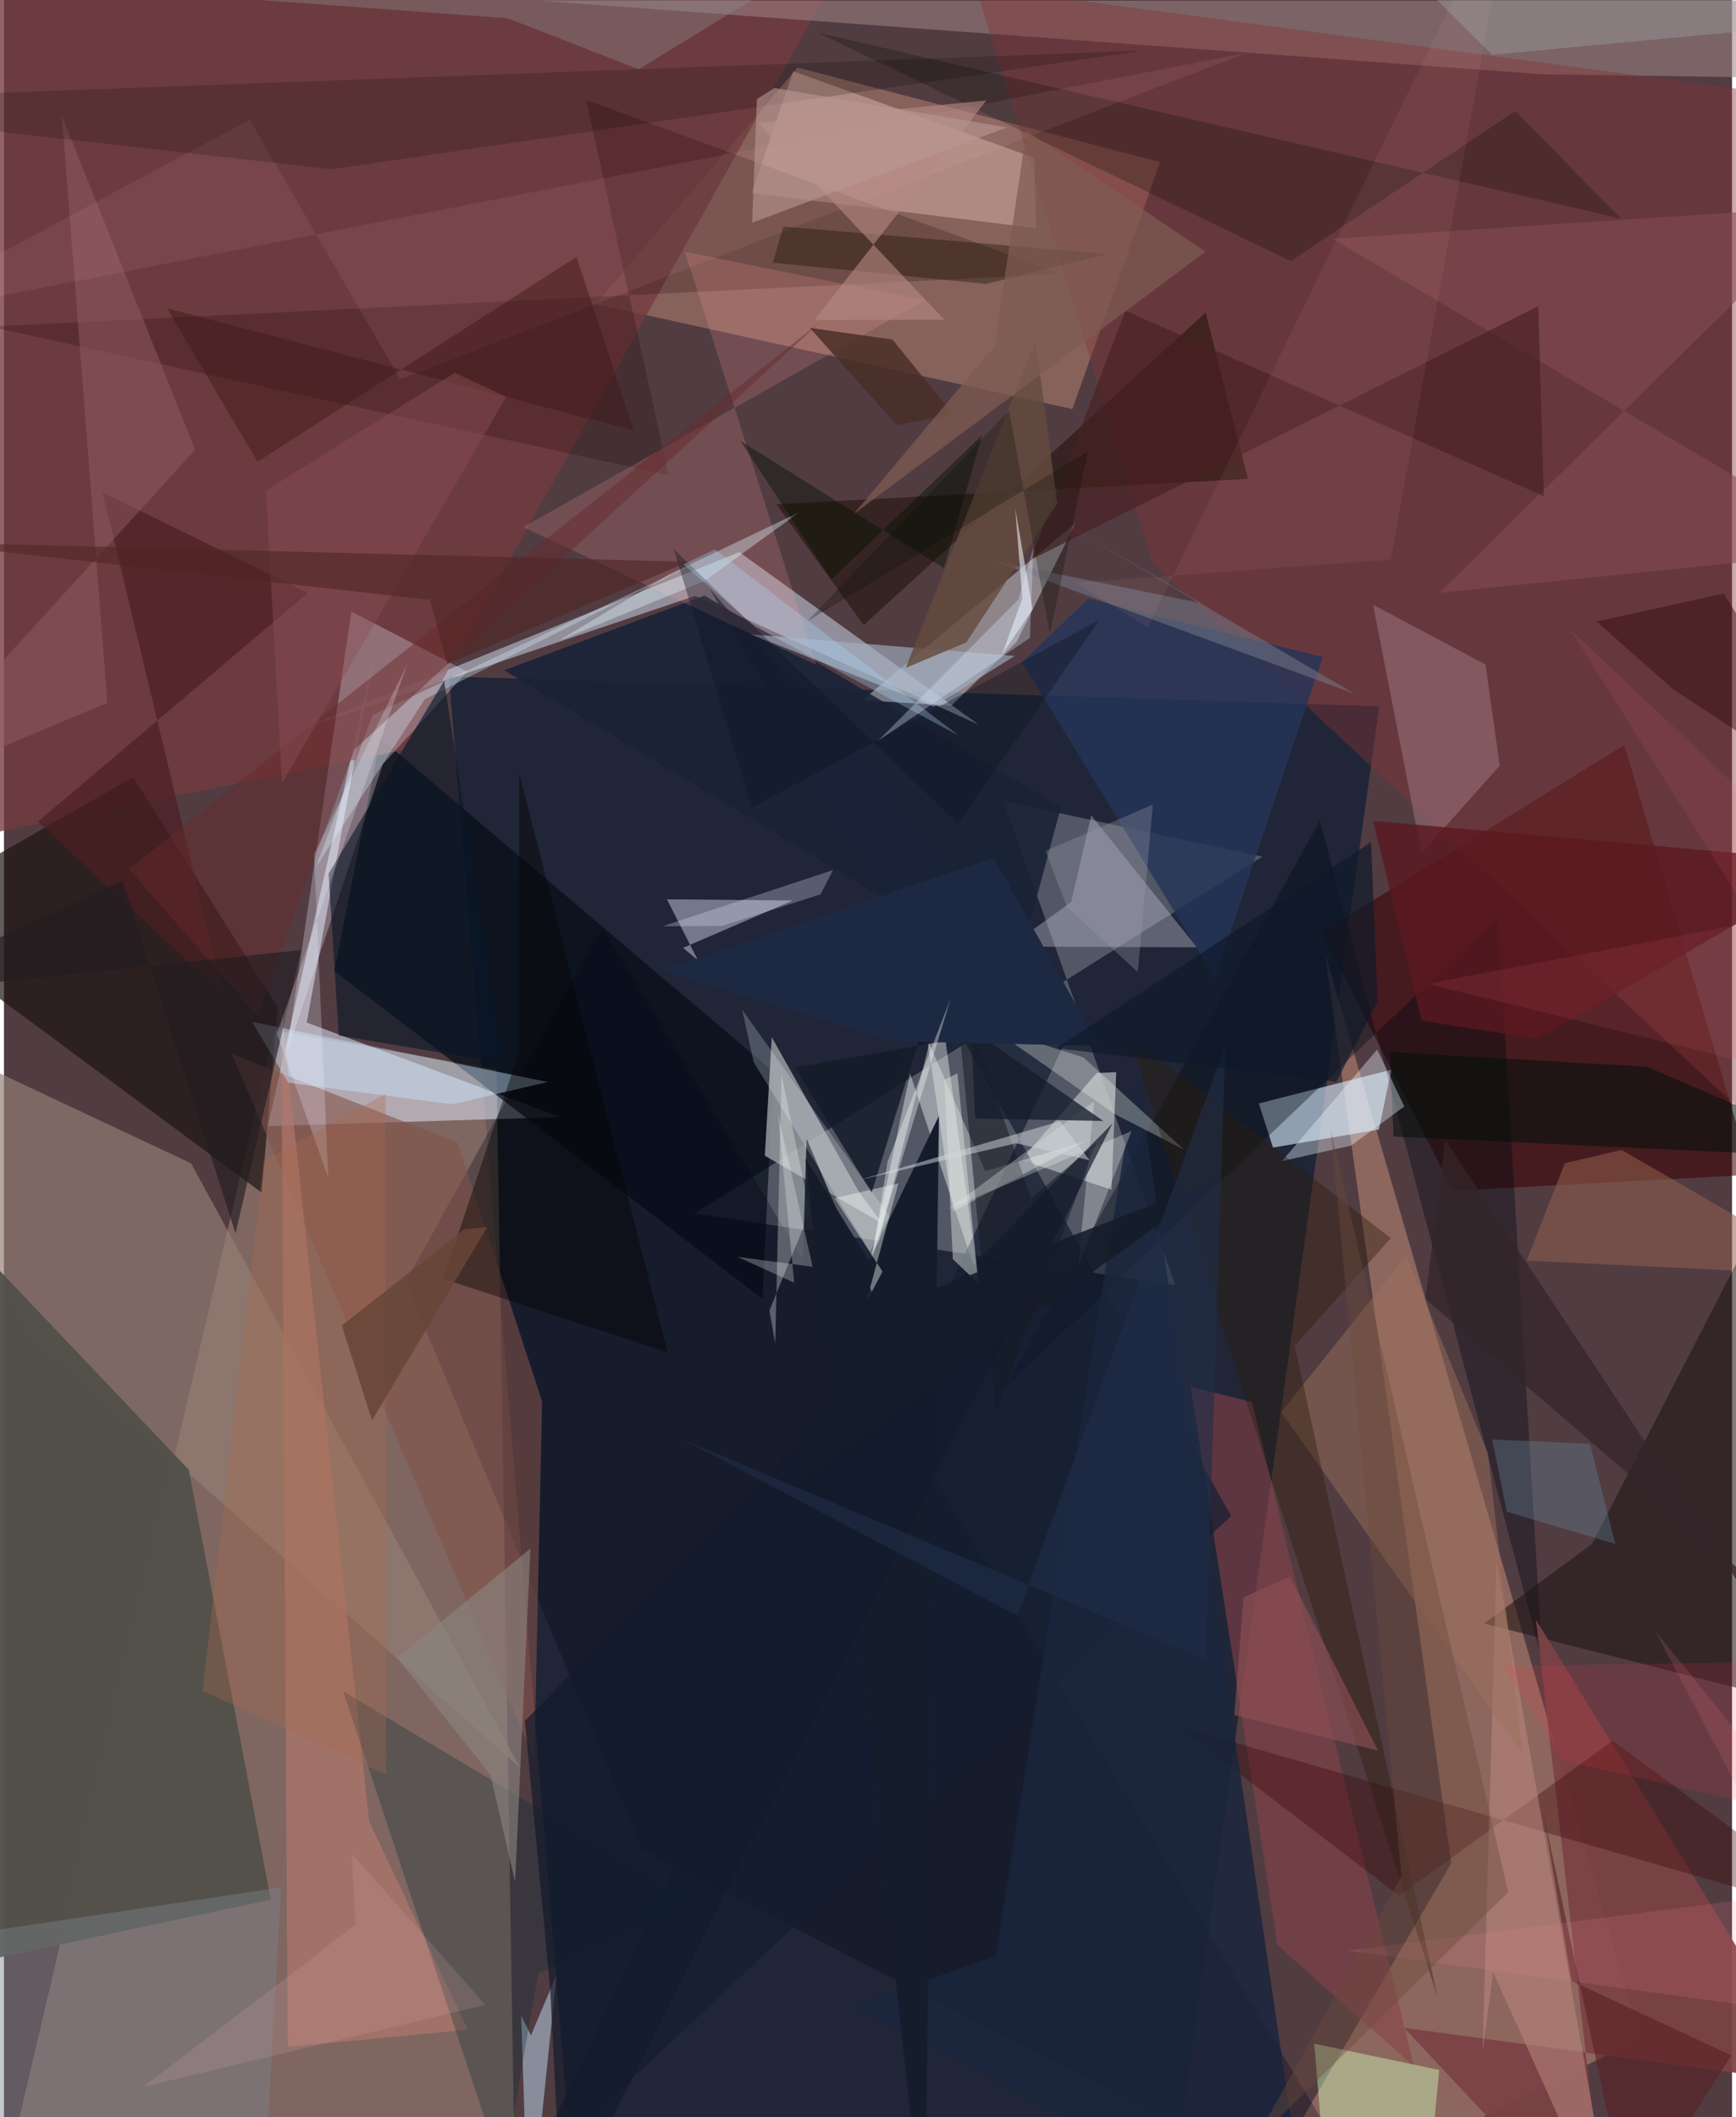 <svg xmlns="http://www.w3.org/2000/svg" width="228" height="278" viewBox="0 0 836 1024"><path fill="#513c42" d="M0 0h836v1024H0z"/><path fill="#001830" fill-opacity=".608" d="M665.36 341.623L561.456 1086l-285.345-20.781-60.857-738.037z"/><path fill="#ad8f7d" fill-opacity=".506" d="M247.49 1074.607l-9.187-557.245-107.47-19.1L-6.997 1086z"/><path fill="#b78572" fill-opacity=".584" d="M639.04 460.985l61.115 440.188L592.503 1086l199.164-100.267z"/><path fill="#7f868f" fill-opacity=".51" d="M483.513 387.482l83.163 234.016-232.556-34.536 274.686-172.624z"/><path fill="#ac7c6e" fill-opacity=".588" d="M516.846 197.844L286.34 147.01l97.581-114.321L559.317 78.39z"/><path fill="#dbdff1" fill-opacity=".561" d="M269.034 540.287l-141.367 4.36 50.823-225.23-32.021 175.15z"/><path fill="#d4e2f5" fill-opacity=".498" d="M334.349 288.227l-189.606 64.022 210.982-85.209 115.966 83.531z"/><path fill="#947e73" fill-opacity=".678" d="M90.528 562.675L-62 490.946 11.953 643.77 249.77 855.115z"/><path fill="#3d0003" fill-opacity=".553" d="M783.849 360.352l-146.383 90.543 63.549 125.036 144.387-7.76z"/><path fill="#050d17" fill-opacity=".702" d="M366.931 628.212l5.303-109.768-190.077-161.43-22.372 112.618z"/><path fill="#733c3f" fill-opacity=".78" d="M406.233-18.308L193.284 362.727-62 414.252V-56.344z"/><path fill="#9f8484" fill-opacity=".545" d="M744.235 35.926L898 38.2V.318L258.99.35z"/><path fill="#d8ebfd" fill-opacity=".612" d="M665.138 546.317l-51.222 8.732-6.83-21.348 64.093-16.313z"/><path fill="#1e1314" fill-opacity=".69" d="M-55.606 443.41L62.483 375.9l69.942 111.134-7.736 89.797z"/><path fill="#d6dde0" fill-opacity=".459" d="M518.449 253.048l-103.282 85.639 43.23 2.57 31.467-30.752z"/><path fill="#853336" fill-opacity=".416" d="M470.107-6.412l375.564 50.29L898 590.775l-342.052-318.17z"/><path fill="#a0a7a9" fill-opacity=".78" d="M413.737 576.655l-42.292-74.957-3.362 57.27 56.8 32.78z"/><path fill="#53514a" fill-opacity=".969" d="M-62 959.473l191.11-40.658L89.387 710.83-62 551.528z"/><path fill="#eaecfd" fill-opacity=".294" d="M168.043 295.756l-31.404 214.422 46.646-140.508 40.837-44.826z"/><path fill="#000414" fill-opacity=".302" d="M671.389 1081.275L289.46 448.41l-95.106 171.53L308.73 894.521z"/><path fill="#f5fdfa" fill-opacity=".42" d="M438.36 519.219l-26.635 125.642L452.9 484.344l18.521 135.103z"/><path fill="#f7cfca" fill-opacity=".361" d="M499.231 110.348l-137.4-16.943 19.93-58.948L498.394 76.31z"/><path fill="#dae1f2" fill-opacity=".447" d="M320.731 434.968l15.02 29.531-7.2-6.048 52.997-22.913z"/><path fill="#010911" fill-opacity=".376" d="M483.743 671.872l152.882-274.99L744.32 804.024l-21.58-360.703z"/><path fill="#b3babd" fill-opacity=".725" d="M535.812 575.403l-43.754-14.37 36.568-42.07 9.447-.372z"/><path fill="#884349" fill-opacity=".592" d="M682.097 999.46l-78.345-321.368-29.64-7.314 41.965 269.952z"/><path fill="#141d31" fill-opacity=".694" d="M253.2 1053.014l266.98-563.366-178.585-204.653 252.069 448.207z"/><path fill="#82524a" fill-opacity=".592" d="M256.577 850.683l-146.45-340.996 109.325 43.008 40.883 125.176z"/><path fill="#1f1415" fill-opacity=".565" d="M898 831.515V494.666L768.176 746.835l-52.182 38.409z"/><path fill="#1c0000" fill-opacity=".224" d="M511.639 132.503l-229.99-84.18 39.93 181.549-328.692-71.896z"/><path fill="#7b4245" fill-opacity=".933" d="M879.056 1008.173L741.118 783.33 775.902 1086l-98.564-105.227z"/><path fill="#200f06" fill-opacity=".537" d="M581.307 151.166l20.495 80.46-228.138 12.272 42.257 58.44z"/><path fill="#bab9c9" fill-opacity=".408" d="M525.979 394.364l51.136 63.814-90.62-.365 29.812-21.551z"/><path fill="#b4796c" fill-opacity=".639" d="M134.093 487.046l42.595 393.91 47.75 100.75-87.145 8.283z"/><path fill="#243558" fill-opacity=".808" d="M524.525 289.627l113.546 28.14-52.255 155.216-93.308-152.675z"/><path fill="#c7e5ff" fill-opacity=".431" d="M263.083 523.319l-46.219 10.792-79.347-10.418-17.46-29.436z"/><path fill="#b4cce0" fill-opacity=".561" d="M254.933 984.398l-4.72-9.465L253.855 1086l13.426-130.645z"/><path fill="#d0fdbc" fill-opacity=".439" d="M686.299 1086l-48.045-45.247-4.378-52.303 60.463 12.708z"/><path fill="#192237" fill-opacity=".886" d="M241.89 324.194l247.347 148.422 22.079-82.19-172.439-102.384z"/><path fill="#ff9e9e" fill-opacity=".192" d="M393.006 321.573l-141.76-66.617 194.24-109.69-116.091-23.502z"/><path fill="#956c75" fill-opacity=".612" d="M716.706 321.41l6.934 48.914-37.876 42.362-23.414-120.189z"/><path fill="#022c35" fill-opacity=".294" d="M258.408 954.55l-16.869 96.967-77.456-233.53 171.86 102.866z"/><path fill="#0a0901" fill-opacity=".255" d="M622.488 126.292L393.828 15.826l388.4 89.918-51.032-52.084z"/><path fill="#3a0505" fill-opacity=".349" d="M778.259 841.891l-103.263 75.05-107.407-82.156L898 930.19z"/><path fill="#7b838c" fill-opacity=".447" d="M134.053 912.866L124.397 1086H33.644L-62 942.251z"/><path fill="#bb877d" fill-opacity=".553" d="M715.333 992.323l6.69-237.405L780.087 1086l-59.655-132.034z"/><path fill="#1a253c" fill-opacity=".855" d="M548.179 517.517l-68.353 428.51-69.194 24.322L631.572 1086z"/><path fill="#9b715a" fill-opacity=".478" d="M617.958 682.983L734.574 848.38l-16.672-145.452-39.46-95.684z"/><path fill="#a4b2c3" fill-opacity=".631" d="M361.252 306.77l88.559 34.968 39.143-24.465-88.488-7.19z"/><path fill="#4c1f22" fill-opacity=".702" d="M16.457 397.426l130.536-110.604-99.27-48.667 58.246 242.793z"/><path fill="#060301" fill-opacity=".42" d="M321.089 654.12l-71.85-280.287-.078 134.993-36.676 109.69z"/><path fill="#925f63" fill-opacity=".478" d="M28.064 56.1l64.431 161.42L-62 387.087l112.015-47.213z"/><path fill="#f5fcf1" fill-opacity=".294" d="M570.894 556.074l-33.402-17.154-59.949-41.883 44.808 14.467z"/><path fill="#151d2d" d="M445.487 1086l6.842-546.313-33.816 70.297-30.772-49.61z"/><path fill="#f6fcfb" fill-opacity=".396" d="M425.005 614.97l-7.963 15.227 15.655-57.853-30.916 7.16z"/><path fill="#844b50" fill-opacity=".573" d="M884.25 99.686L694.592 286.662 898 266.174 642.747 115.507z"/><path fill="#f7fdfb" fill-opacity=".349" d="M446.61 502.516l12.515 83.534 63.425-33.763-47.797 14.171z"/><path fill="#fab4c2" fill-opacity=".09" d="M-62 154.882L601.066 25.567 191.703 183.482 118.887 57.894z"/><path fill="#dbf1fe" fill-opacity=".329" d="M203.56 338.223l-52.81 81.507 27.59-73.897 158.253-74.558z"/><path fill="#080200" fill-opacity=".188" d="M-62 47.11v9.877l220.549 24.872 392.743-57.397z"/><path fill="#92604f" fill-opacity=".533" d="M782.515 556.177l-27.441 6.432-18.4 47.09 150.888 7.221z"/><path fill="#020f0b" fill-opacity=".549" d="M670.639 508.832l124.045 7.117L898 560.33l-225.798-10.64z"/><path fill="#5b181f" fill-opacity=".804" d="M685.83 493.648l-23.472-96.602 227.239 20.076-147.606 85.333z"/><path fill="#091729" fill-opacity=".6" d="M241.26 514.182l-79.305-13.363-4.904-78.243 55.896-93.295z"/><path fill="#69292c" fill-opacity=".471" d="M169.535 362.57l-46.952 128.786-62.07-71.033 334.235-264.44z"/><path fill="#492022" fill-opacity=".663" d="M496.532 270.855l46.009-120.558 202.405 89.695-2.7-91.892z"/><path fill="#747886" fill-opacity=".545" d="M514.054 253.893l65.452 37.905-101.155-20.556 175.025 64.3z"/><path fill="#8b8680" fill-opacity=".608" d="M254.703 748.97l-7.434 161.272-11.917-51.865-45.092-56.473z"/><path fill="#e9f7ff" fill-opacity=".373" d="M664.347 507.599l13.1 27.554-25.678 18.9-33.508 7.543z"/><path fill="#131a28" fill-opacity=".827" d="M419.739 576.856l-37.083-60.52 135.171-23.846-75.3 10.693z"/><path fill="#2d1e0c" fill-opacity=".396" d="M544.161 500.826l126.743 97.995-46.42 52.142 69.11 315.133z"/><path fill="#eaf3eb" fill-opacity=".318" d="M389.866 586.075l-13.702-66.337-3.033 130.007-2.836-15.875z"/><path fill="#171b23" fill-opacity=".545" d="M528.382 552.868L479.82 683.75l-20.01-211.525 37.08 107.391z"/><path fill="#e1f9ff" fill-opacity=".369" d="M338.936 281.02l-70.725 28.941 53.167-31.923 63.39-30.282z"/><path fill="#ecf0ef" fill-opacity=".306" d="M545.572 547.01l-25.921 65.678 7.75-79.975L456.7 584.93z"/><path fill="#151d2c" fill-opacity=".765" d="M467.561 492.593l-64.196-39.745 128.442 89.327-61.944-1.166z"/><path fill="#181501" fill-opacity=".376" d="M475.121 137.35l58.78-14.528-156.891-13.223-5.054 17.45z"/><path fill="#411719" fill-opacity=".478" d="M276.968 124.246l27.742 83.953-225.794-59.092 43.71 74.18z"/><path fill="#231d21" fill-opacity=".651" d="M-62 481.158l205.787-21.65-31.764 137.044-54.586-170.687z"/><path fill="#482e26" fill-opacity=".82" d="M459.281 200.508l-27.443 5.09-41.951-47.005 39.965 5.644z"/><path fill="#8d8d90" fill-opacity=".38" d="M243.707 8.81L94.65-2.152l270.022.377-57.603 35.3z"/><path fill="#6a99b2" fill-opacity=".282" d="M767.32 698.34l12.202 48.404-52.472-15.583-7.117-34.944z"/><path fill="#8a4f55" fill-opacity=".451" d="M134.514 378.808l-7.792-141.484 91.3-57.054 24.92 11.65z"/><path fill="#644b3e" fill-opacity=".827" d="M499.064 164.823L436.259 323.01l29.264-12.262 44.043-67.23z"/><path fill="#5a2125" fill-opacity=".616" d="M744.752 877.275l13.566 80.811 77.336 36.04-49.268 77.806z"/><path fill="#ffb1ae" fill-opacity=".071" d="M518.636 281.767l152.234-11.109L731.193-62 553.35 303.565z"/><path fill="#330c0d" fill-opacity=".471" d="M807.667 333.524l-37.23-32.908 61.557-13.52L898 392.808z"/><path fill="#121a2b" fill-opacity=".686" d="M536.39 543.21L252.008 832.334l12.269 129.999 5.59 110.612z"/><path fill="#0c1521" fill-opacity=".373" d="M461.487 398.428l68.515-98.622-168.165 90.918-37.78-125.111z"/><path fill="#a5afb2" fill-opacity=".341" d="M630.723-62L898-27.343 846.989 14.59 719.885 26.494z"/><path fill="#502525" fill-opacity=".584" d="M206.072 290.13l8.482 31.044 116.737-49.495-374.272-9.513z"/><path fill="#f4f3ff" fill-opacity=".235" d="M156.904 569.614l-6.915-156.584 45.064-91.671-63.016 178.569z"/><path fill="#7e5c52" fill-opacity=".722" d="M479.227 167.373l-68.029 81.147L581.26 121.717 494.651 63.33z"/><path fill="#dae1de" fill-opacity=".475" d="M471.4 620.796l-10.15-101.692-6.404 3.257 4.199 86.624z"/><path fill="#b78983" fill-opacity=".604" d="M454.996 154.683l-90.052-95.165 110.314-10.94-83.134 106.154z"/><path fill="#151c29" fill-opacity=".882" d="M383.095 718.53l5.2-167.79 35.257 82.789 166.726-64.144z"/><path fill="#8e4f55" fill-opacity=".631" d="M664.706 846.709l-42.485-84.199-22.577 10.083-4.438 56.959z"/><path fill="#d1d6db" fill-opacity=".51" d="M510.908 542.28l-96.925 28.414 75.63-17.729 35.599 8.216z"/><path fill="#e8eeff" fill-opacity=".278" d="M395.07 432.564l5.968-11.723-82.532 27.205 28.917-.21z"/><path fill="#fb869b" fill-opacity=".149" d="M898 977.418l-248.274-33.904L898 911.536 798.676 788.59z"/><path fill="#202d49" fill-opacity=".6" d="M490.226 781.45l100.587-275.587-9.34 296.768L329.1 696.477z"/><path fill="#1d2942" d="M529.806 505.902l-99.146-2.284-112.14-34.288 160.368-54.276z"/><path fill="#6d4b3d" fill-opacity=".408" d="M641.917 546.96L676.09 907.5l-71.257 128.683L727.72 915.186z"/><path fill="#f3fcfb" fill-opacity=".271" d="M391.215 612.699l-36.323-4.784 27.401 12.48-7.886-81.72z"/><path fill="#aed7f9" fill-opacity=".306" d="M461.984 355.84l-118.022-90.098-15.26 7.178 34.437 29.861z"/><path fill="#041203" fill-opacity=".427" d="M454.708 274.83l18.516-64.383-72.888 69.837-44.088-67.047z"/><path fill="#f9ffff" fill-opacity=".212" d="M362.697 513.759l56.196 91.331 9.498-16.856-71.238-99.823z"/><path fill="#d5a3a8" fill-opacity=".2" d="M168.182 896.42l1.945 34.493-102.647 78.394 165.429-39.6z"/><path fill="#a76b4d" fill-opacity=".341" d="M96.077 817.757l88.841 40.462-.304-329.119-58.983 32.456z"/><path fill="#674537" fill-opacity=".867" d="M178.07 686.988l-14.619-45.853 59.126-46.544 11.197-1.052z"/><path fill="#edf3fc" fill-opacity=".565" d="M489.203 245.72l8.448 48.986-14.772 21.821 9.775-27.04z"/><path fill="#f5fbfb" fill-opacity=".376" d="M419.934 608.53l38.026-125.522-30.575 79.037 9.25-57.37z"/><path fill="#9e9cac" fill-opacity=".314" d="M548.528 470.187l-34.321-31.63-10.333-26.98 51.942-22.431z"/><path fill="#fd3a46" fill-opacity=".137" d="M753.73 851.306l-28.233-45.532L898 803.145l-6.865 79.73z"/><path fill="#0f1a2a" fill-opacity=".686" d="M664.504 484.264l-19.922 38.965L509.1 506.943l152.259-99.658z"/><path fill="#33262a" fill-opacity=".745" d="M898 809.597l-21.108 13.007L697.27 551.452l-9.649 76.798z"/><path fill="#df616d" fill-opacity=".129" d="M688.59 475.82l208.716-39.618-139.551-131.716L898 527.308z"/><path fill="#040f06" fill-opacity=".259" d="M524.362 218.346l-135.825 82.183 97.7-101.868 19.742 108.04z"/><path fill="#def" fill-opacity=".318" d="M490.688 290.033l-67.813 68.254 73.443-49.738 1.676-43.65z"/><path fill="#b99794" fill-opacity=".604" d="M485.2 61.628l-123.263 46.094 2.291-59.77 8.501-5.385z"/></svg>